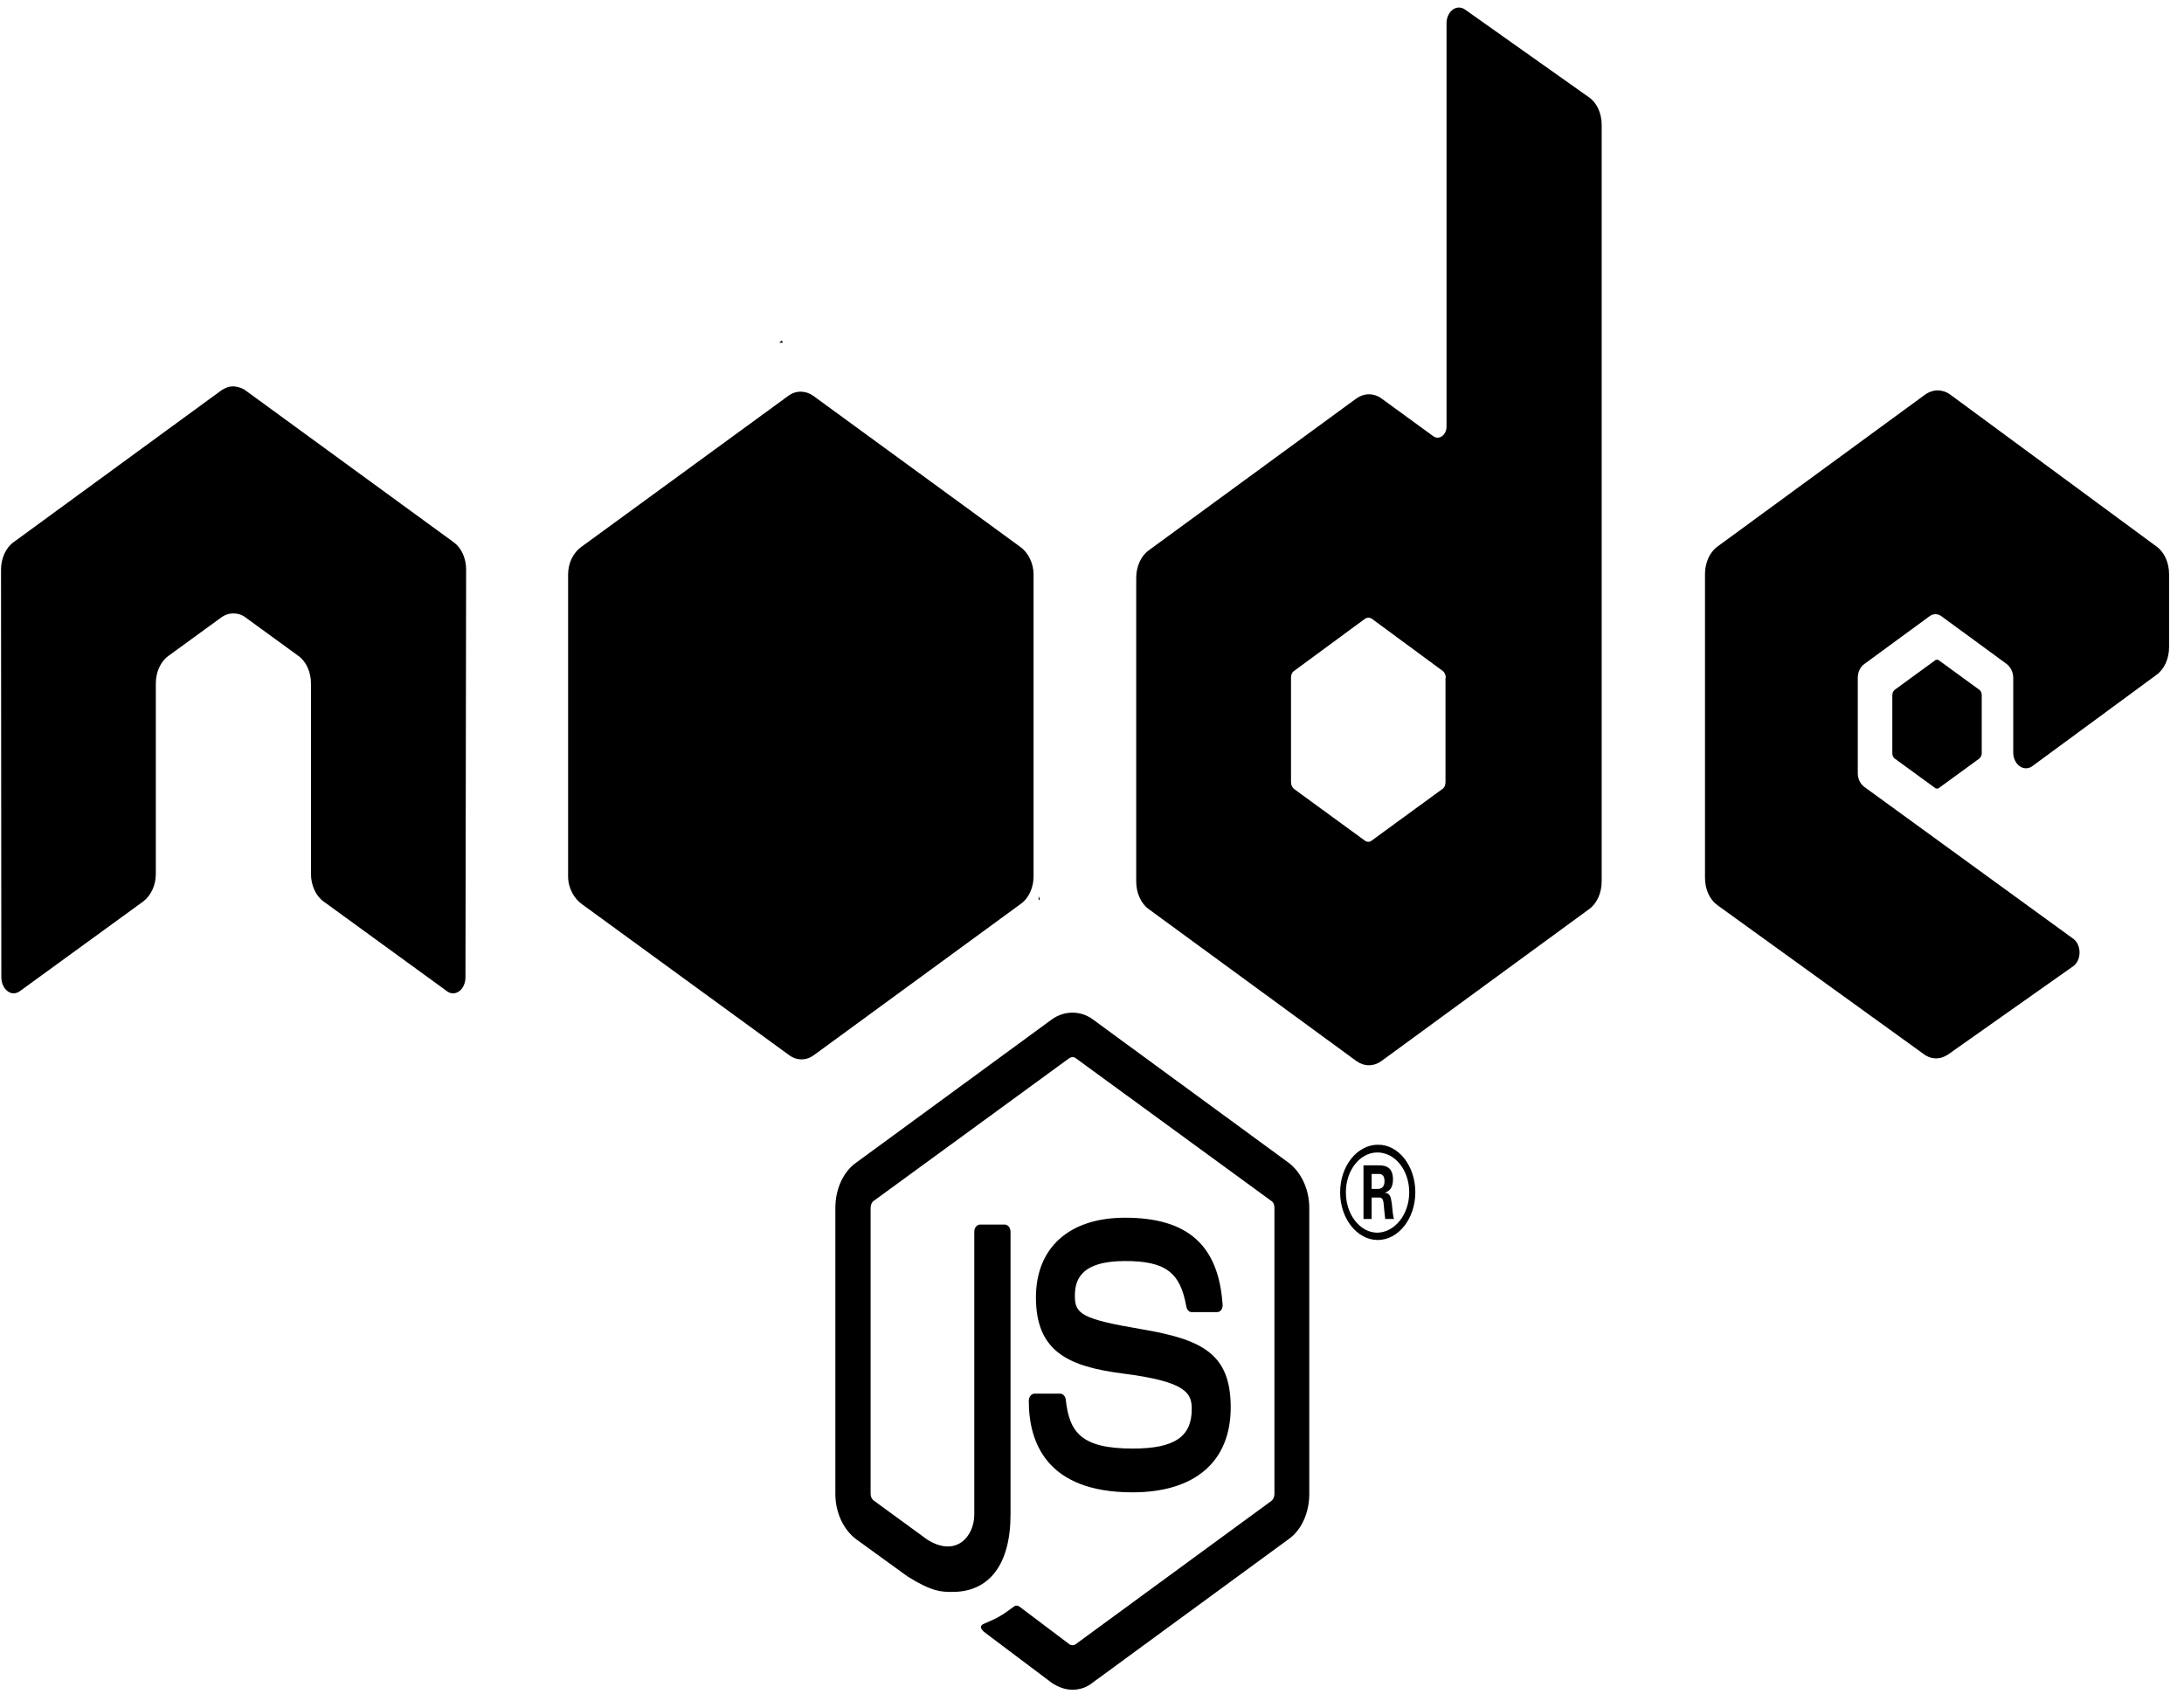 <svg width="49" height="38" viewBox="0 0 49 38" fill="none" xmlns="http://www.w3.org/2000/svg">
<path d="M24.063 37.909C23.903 37.909 23.744 37.852 23.599 37.755L22.14 36.658C21.919 36.504 22.026 36.446 22.102 36.417C22.391 36.292 22.451 36.263 22.763 36.032C22.793 36.013 22.839 36.022 22.869 36.041L23.994 36.889C24.032 36.918 24.093 36.918 24.131 36.889L28.524 33.673C28.562 33.644 28.593 33.586 28.593 33.519V27.097C28.593 27.03 28.57 26.972 28.524 26.943L24.131 23.737C24.093 23.708 24.04 23.708 23.994 23.737L19.601 26.943C19.556 26.972 19.533 27.039 19.533 27.097V33.519C19.533 33.577 19.563 33.634 19.601 33.663L20.802 34.539C21.456 34.953 21.859 34.462 21.859 33.981V27.636C21.859 27.55 21.912 27.473 21.988 27.473H22.543C22.611 27.473 22.672 27.54 22.672 27.636V33.981C22.672 35.088 22.201 35.714 21.372 35.714C21.121 35.714 20.916 35.714 20.361 35.367L19.206 34.53C18.925 34.318 18.742 33.933 18.742 33.519V27.097C18.742 26.683 18.917 26.288 19.206 26.086L23.599 22.87C23.88 22.668 24.245 22.668 24.519 22.87L28.912 26.086C29.193 26.298 29.375 26.683 29.375 27.097V33.519C29.375 33.933 29.201 34.328 28.912 34.53L24.519 37.746C24.39 37.852 24.23 37.909 24.063 37.909ZM27.612 31.574C27.612 30.371 26.974 30.053 25.621 29.822C24.253 29.591 24.116 29.475 24.116 29.071C24.116 28.734 24.23 28.291 25.241 28.291C26.145 28.291 26.48 28.541 26.616 29.311C26.632 29.389 26.677 29.437 26.738 29.437H27.308C27.346 29.437 27.377 29.417 27.399 29.389C27.422 29.35 27.437 29.311 27.43 29.263C27.338 27.935 26.647 27.319 25.241 27.319C23.987 27.319 23.242 27.992 23.242 29.109C23.242 30.332 23.987 30.659 25.188 30.814C26.624 30.996 26.738 31.256 26.738 31.613C26.738 32.238 26.343 32.498 25.416 32.498C24.253 32.498 23.994 32.133 23.911 31.401C23.903 31.324 23.85 31.266 23.782 31.266H23.211C23.143 31.266 23.082 31.333 23.082 31.43C23.082 32.364 23.485 33.48 25.408 33.48C26.814 33.48 27.612 32.787 27.612 31.574ZM31.754 26.75C31.754 27.338 31.374 27.819 30.911 27.819C30.447 27.819 30.067 27.338 30.067 26.75C30.067 26.144 30.462 25.682 30.911 25.682C31.367 25.672 31.754 26.144 31.754 26.75ZM31.617 26.75C31.617 26.25 31.298 25.855 30.903 25.855C30.515 25.855 30.196 26.25 30.196 26.75C30.196 27.251 30.515 27.655 30.903 27.655C31.298 27.646 31.617 27.241 31.617 26.75ZM31.276 27.347H31.078C31.07 27.29 31.04 26.982 31.04 26.972C31.025 26.904 31.009 26.866 30.941 26.866H30.774V27.347H30.591V26.144H30.918C31.032 26.144 31.253 26.144 31.253 26.462C31.253 26.683 31.139 26.731 31.07 26.76C31.2 26.77 31.207 26.876 31.23 27.03C31.238 27.126 31.253 27.29 31.276 27.347ZM31.063 26.5C31.063 26.337 30.971 26.337 30.926 26.337H30.774V26.673H30.918C31.04 26.673 31.063 26.567 31.063 26.5ZM10.458 12.78C10.458 12.52 10.351 12.289 10.177 12.164L5.518 8.766C5.442 8.708 5.35 8.679 5.259 8.669H5.214C5.122 8.669 5.039 8.708 4.955 8.766L0.304 12.164C0.129 12.289 0.023 12.53 0.023 12.78L0.03 21.927C0.03 22.052 0.083 22.168 0.167 22.235C0.251 22.302 0.357 22.302 0.448 22.235L3.215 20.223C3.39 20.088 3.496 19.857 3.496 19.607V15.332C3.496 15.081 3.602 14.841 3.777 14.716L4.955 13.859C5.046 13.791 5.138 13.762 5.236 13.762C5.335 13.762 5.434 13.791 5.518 13.859L6.696 14.716C6.871 14.841 6.977 15.081 6.977 15.332V19.607C6.977 19.857 7.083 20.098 7.258 20.223L10.025 22.235C10.108 22.302 10.222 22.302 10.306 22.235C10.389 22.177 10.443 22.052 10.443 21.927L10.458 12.78ZM35.935 2.796V19.78C35.935 20.03 35.828 20.271 35.653 20.396L30.994 23.804C30.82 23.93 30.607 23.93 30.432 23.804L25.773 20.396C25.598 20.271 25.492 20.03 25.492 19.78V12.963C25.492 12.713 25.598 12.472 25.773 12.347L30.432 8.939C30.607 8.814 30.82 8.814 30.994 8.939L32.157 9.786C32.286 9.882 32.454 9.757 32.454 9.574V0.524C32.454 0.254 32.682 0.081 32.872 0.216L35.646 2.18C35.821 2.296 35.935 2.536 35.935 2.796ZM32.438 15.207C32.438 15.139 32.408 15.081 32.37 15.053L30.774 13.878C30.728 13.849 30.675 13.849 30.63 13.878L29.033 15.053C28.988 15.081 28.965 15.139 28.965 15.207V17.546C28.965 17.614 28.995 17.671 29.033 17.7L30.63 18.865C30.675 18.894 30.728 18.894 30.766 18.865L32.362 17.7C32.408 17.671 32.431 17.614 32.431 17.546V15.207H32.438ZM48.384 15.139C48.559 15.014 48.665 14.773 48.665 14.523V12.877C48.665 12.626 48.559 12.386 48.384 12.261L43.755 8.852C43.581 8.727 43.368 8.727 43.193 8.852L38.534 12.261C38.359 12.386 38.253 12.626 38.253 12.877V19.693C38.253 19.953 38.359 20.184 38.534 20.309L43.163 23.65C43.33 23.775 43.543 23.775 43.717 23.65L46.514 21.677C46.704 21.542 46.704 21.195 46.514 21.06L41.825 17.652C41.734 17.585 41.681 17.469 41.681 17.344V15.207C41.681 15.081 41.734 14.966 41.825 14.899L43.284 13.83C43.368 13.762 43.482 13.762 43.565 13.83L45.025 14.899C45.108 14.966 45.169 15.081 45.169 15.207V16.882C45.169 17.151 45.405 17.325 45.595 17.19L48.384 15.139ZM42.509 15.476C42.478 15.505 42.456 15.544 42.456 15.592V16.901C42.456 16.949 42.478 16.997 42.509 17.017L43.406 17.671C43.436 17.7 43.482 17.7 43.512 17.671L44.409 17.017C44.439 16.988 44.462 16.949 44.462 16.901V15.592C44.462 15.544 44.439 15.495 44.409 15.476L43.512 14.822C43.482 14.793 43.436 14.793 43.406 14.822L42.509 15.476ZM23.189 19.664V12.886C23.189 12.636 23.067 12.395 22.892 12.27L18.248 8.881C18.089 8.766 17.868 8.746 17.686 8.881L13.042 12.27C12.867 12.395 12.746 12.626 12.746 12.886V19.664C12.746 19.934 12.89 20.165 13.05 20.28L17.701 23.669C17.884 23.804 18.096 23.795 18.264 23.669L22.9 20.28C23.037 20.184 23.135 20.021 23.173 19.828C23.181 19.78 23.189 19.722 23.189 19.664ZM17.541 7.639L17.481 7.687H17.564L17.541 7.639ZM23.333 20.175L23.303 20.107V20.194L23.333 20.175Z" fill="black"/>
</svg>
